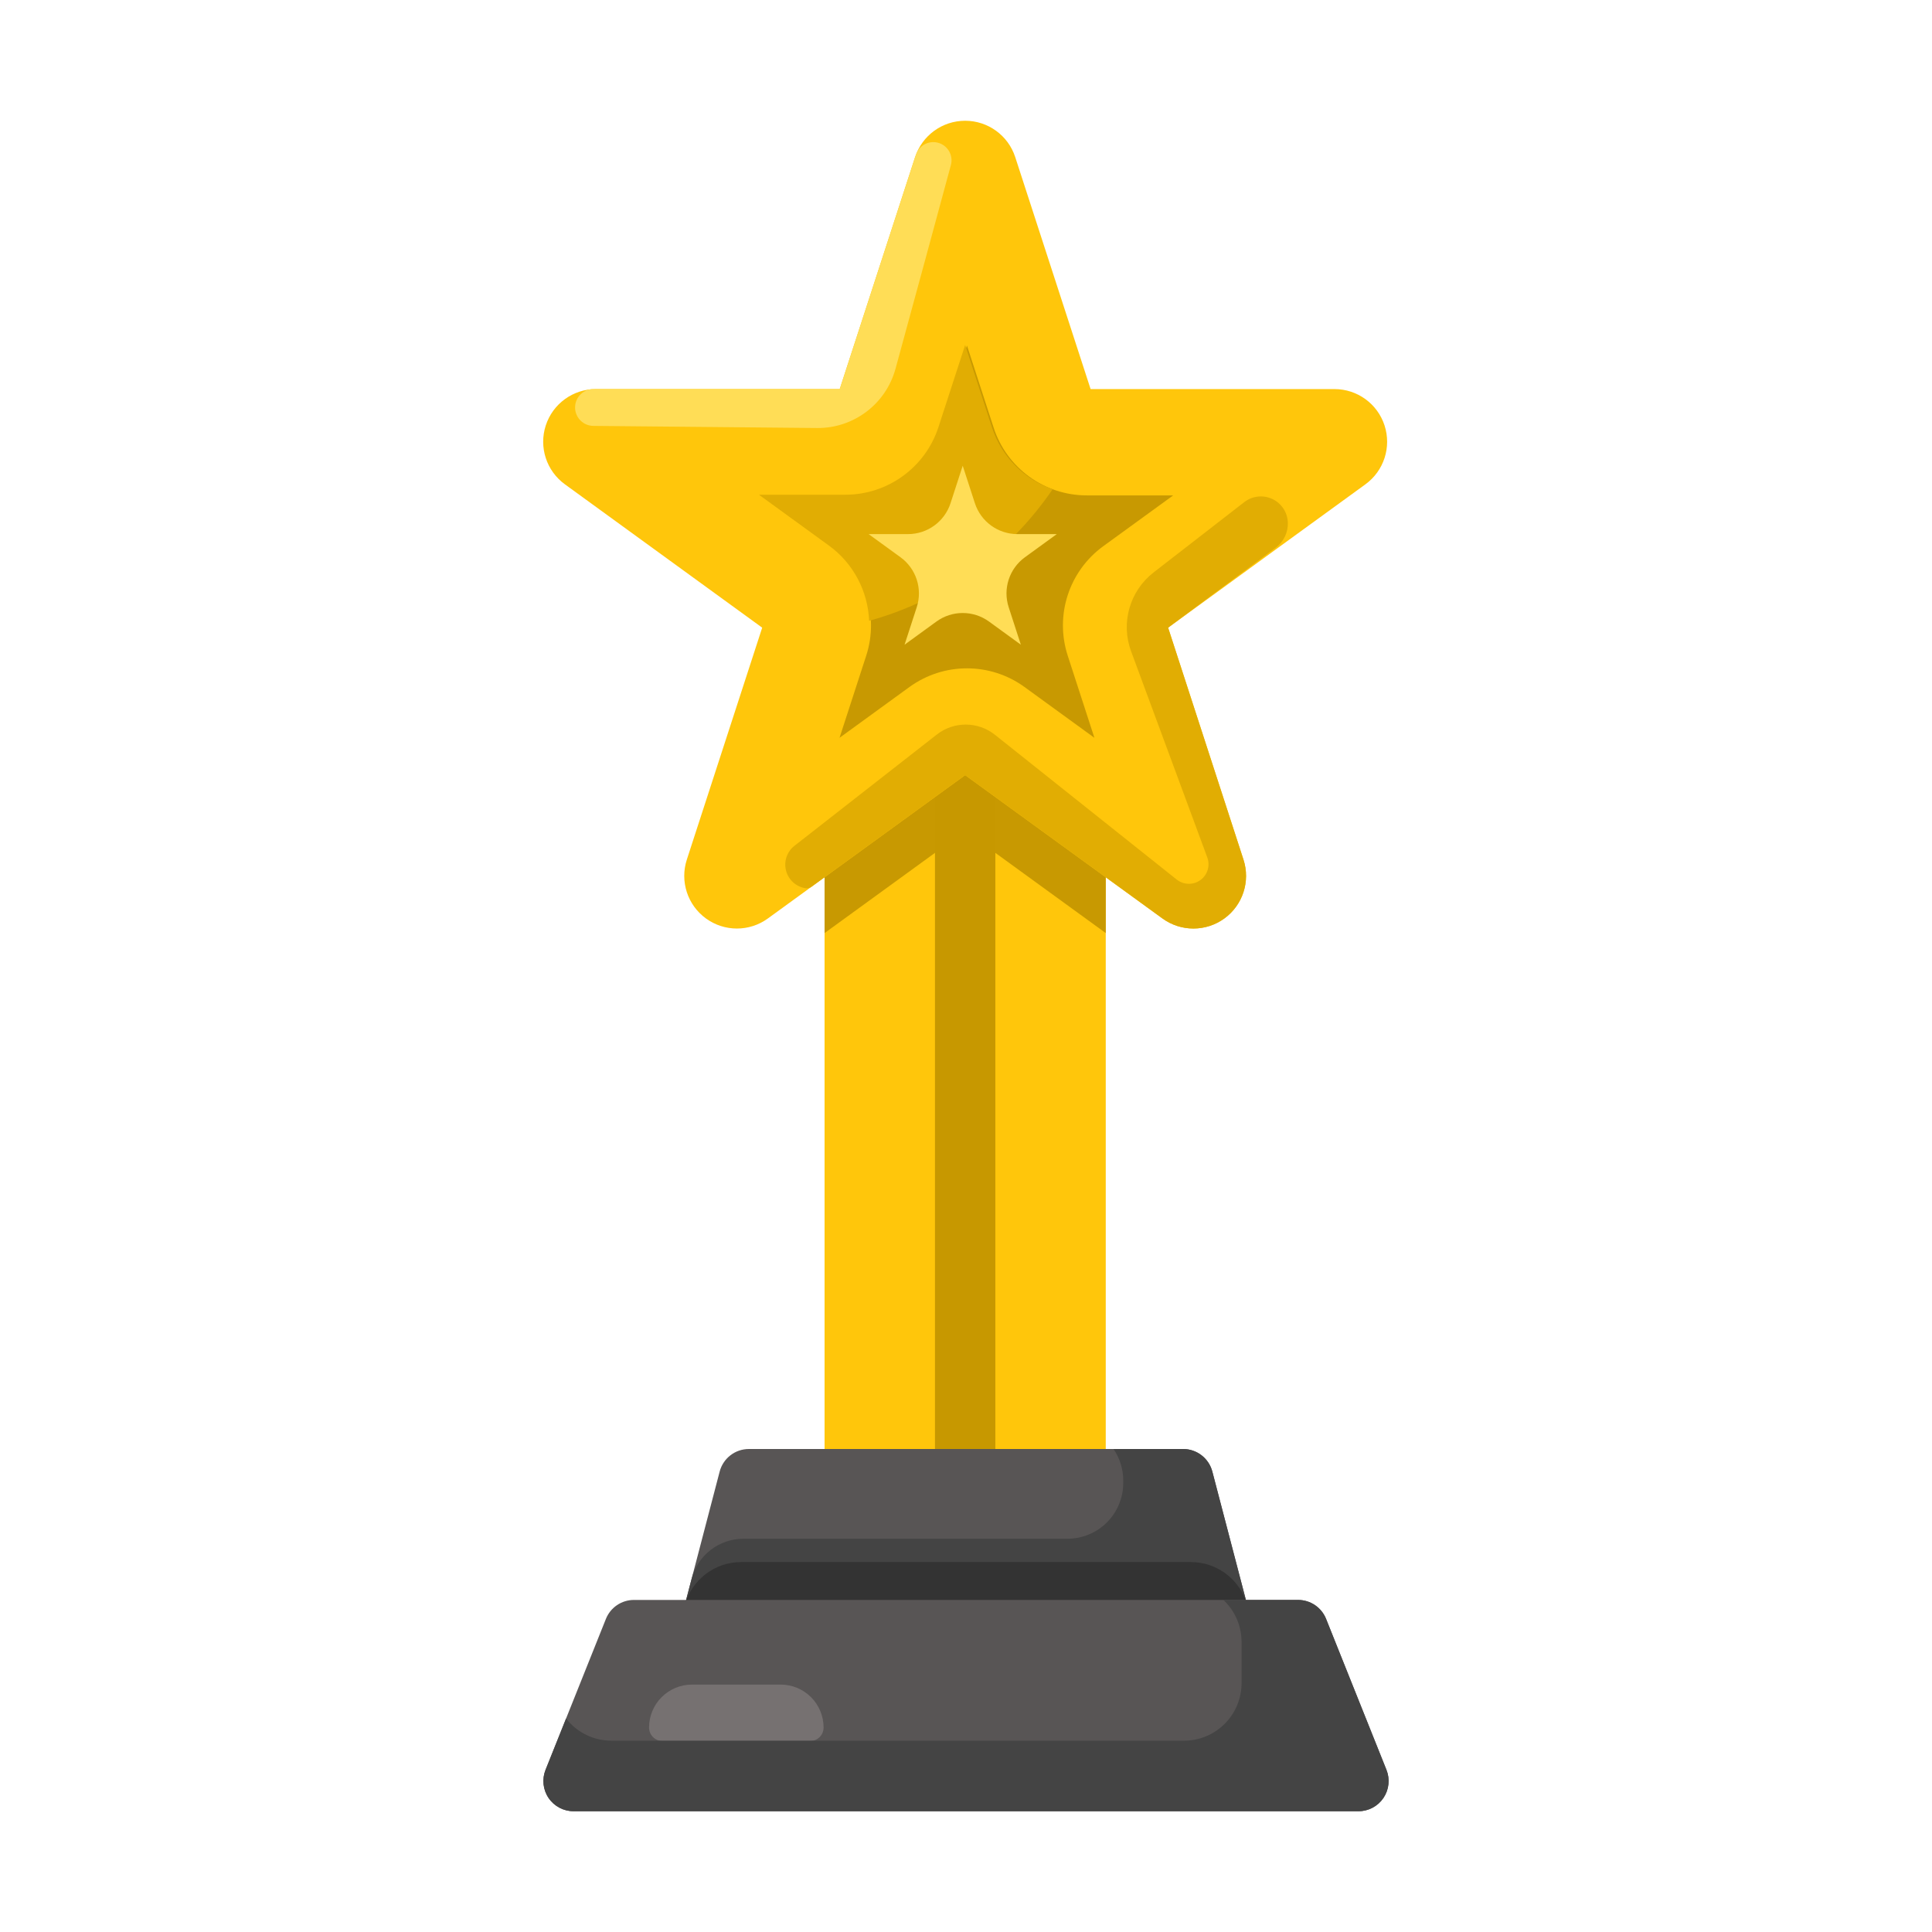 <svg xmlns="http://www.w3.org/2000/svg" fill-rule="evenodd" stroke-linejoin="round" stroke-miterlimit="2" clip-rule="evenodd" viewBox="0 0 128 128" id="trophy"><g transform="translate(-552 -138)"><path fill="#ffc60b" d="M625.259,180.873C625.259,179.768 624.363,178.873 623.259,178.873L608.63,178.873C607.525,178.873 606.63,179.768 606.63,180.873L606.63,236C606.63,237.105 607.525,238 608.63,238L623.259,238C624.363,238 625.259,237.105 625.259,236L625.259,180.873Z"></path><path fill="#c89901" d="M606.63,199.819L606.63,180.873C606.63,179.768 607.525,178.873 608.63,178.873L623.259,178.873C624.363,178.873 625.259,179.768 625.259,180.873L625.259,199.819L615.944,193.052L606.63,199.819Z"></path><path fill="#c79800" d="M617.944,236L617.944,169.01C617.944,167.668 617.048,166.579 615.944,166.579C614.84,166.579 613.944,167.668 613.944,169.01L613.944,236C613.944,237.341 614.84,238.43 615.944,238.43C617.048,238.43 617.944,237.341 617.944,236Z" transform="matrix(1 0 0 .823 0 41.792)"></path><path fill="#585555" d="M632.32,235.494C632.089,234.614 631.294,234 630.385,234L601.615,234C600.706,234 599.911,234.614 599.68,235.494L597.065,245.494C596.908,246.093 597.038,246.732 597.417,247.222C597.796,247.713 598.38,248 599,248L633,248C633.62,248 634.204,247.713 634.583,247.222C634.962,246.732 635.092,246.093 634.935,245.494L632.32,235.494Z"></path><path fill="#444" d="M625.772,234L630.385,234C631.294,234 632.089,234.614 632.32,235.494L634.935,245.494C635.092,246.093 634.962,246.732 634.583,247.222C634.204,247.713 633.62,248 633,248L599,248C598.38,248 597.796,247.713 597.417,247.222C597.038,246.732 596.908,246.093 597.065,245.494C597.065,245.494 597.45,244.022 597.823,242.594C598.232,241.034 599.641,239.945 601.255,239.945C607.59,239.945 622.723,239.945 622.723,239.945C623.703,239.945 624.643,239.556 625.336,238.863C626.028,238.17 626.418,237.231 626.418,236.251C626.418,236.196 626.418,236.141 626.418,236.086C626.418,235.336 626.19,234.61 625.772,234Z"></path><path fill="#333" d="M630.896,241.49C632.658,241.49 634.199,242.68 634.645,244.385C634.809,245.013 634.935,245.494 634.935,245.494C635.092,246.093 634.962,246.732 634.583,247.222C634.204,247.713 633.62,248 633,248L599,248C598.38,248 597.796,247.713 597.417,247.222C597.038,246.732 596.908,246.093 597.065,245.494C597.065,245.494 597.191,245.013 597.355,244.385C597.801,242.68 599.342,241.49 601.104,241.49C607.845,241.49 624.155,241.49 630.896,241.49Z"></path><path fill="#585555" d="M639.857,245.257C639.553,244.498 638.818,244 638,244L594,244C593.182,244 592.447,244.498 592.143,245.257L588.143,255.257C587.897,255.873 587.972,256.572 588.344,257.121C588.716,257.671 589.336,258 590,258L642,258C642.664,258 643.284,257.671 643.656,257.121C644.028,256.572 644.103,255.873 643.857,255.257L639.857,245.257Z"></path><path fill="#767171" d="M606.565,252.242C606.565,251.308 606.265,250.412 605.732,249.752C605.198,249.091 604.474,248.72 603.719,248.72C601.932,248.72 599.635,248.72 597.848,248.72C597.093,248.72 596.369,249.091 595.835,249.752C595.301,250.412 595.002,251.308 595.002,252.242C595.002,252.243 595.002,252.244 595.002,252.245C595.002,252.853 595.4,253.346 595.891,253.346C598.044,253.346 603.522,253.346 605.676,253.346C606.167,253.346 606.565,252.853 606.565,252.245C606.565,252.244 606.565,252.243 606.565,252.242Z" transform="matrix(1 0 0 .808 0 48.642)"></path><path fill="#444" d="M633.053,244L638,244C638.818,244 639.553,244.498 639.857,245.257L643.857,255.257C644.103,255.873 644.028,256.572 643.656,257.121C643.284,257.671 642.664,258 642,258L590,258C589.336,258 588.716,257.671 588.344,257.121C587.972,256.572 587.897,255.873 588.143,255.257L589.503,251.857C589.599,251.979 589.703,252.097 589.814,252.208C590.53,252.924 591.5,253.326 592.512,253.326C601.098,253.326 621.855,253.326 630.441,253.326C631.453,253.326 632.423,252.924 633.139,252.208C633.855,251.492 634.257,250.522 634.257,249.51C634.257,248.62 634.257,247.672 634.257,246.782C634.257,245.77 633.855,244.799 633.139,244.083C633.111,244.055 633.082,244.027 633.053,244Z"></path><path fill="#ffc60b" d="M607.634,163.777L612.627,148.41C613.094,146.973 614.433,146 615.944,146C617.455,146 618.795,146.973 619.262,148.41L624.255,163.777L640.412,163.777C641.924,163.777 643.263,164.75 643.73,166.188C644.197,167.625 643.685,169.199 642.463,170.087L629.391,179.585L634.384,194.952C634.851,196.389 634.339,197.963 633.117,198.852C631.894,199.74 630.239,199.74 629.016,198.852L615.944,189.354L602.872,198.852C601.65,199.74 599.994,199.74 598.772,198.852C597.549,197.963 597.037,196.389 597.504,194.952L602.497,179.585L589.426,170.087C588.203,169.199 587.691,167.625 588.158,166.188C588.625,164.75 589.965,163.777 591.476,163.777L607.634,163.777Z"></path><path fill="#c89901" d="M499.378,174.753L498.14,178.562C497.532,180.433 495.789,181.7 493.821,181.7L489.817,181.7L493.056,184.053C494.648,185.21 495.314,187.26 494.706,189.131L493.469,192.939L496.708,190.585C498.3,189.429 500.455,189.429 502.047,190.585L505.286,192.939L504.049,189.131C503.441,187.26 504.107,185.21 505.699,184.053L508.938,181.7L504.934,181.7C502.967,181.7 501.223,180.433 500.615,178.562L499.378,174.753Z" transform="translate(-97.546 -88.828) scale(1.429)"></path><path fill="#e1ad03" d="M634.437 171.265C634.969 170.853 635.688 170.774 636.297 171.06 636.906 171.347 637.302 171.951 637.323 172.624 637.323 172.626 637.323 172.627 637.323 172.628 637.344 173.278 637.045 173.896 636.523 174.284 634.481 175.801 629.391 179.585 629.391 179.585L634.384 194.952C634.851 196.389 634.339 197.963 633.117 198.852 631.894 199.74 630.239 199.74 629.016 198.852L615.944 189.354C615.944 189.354 607.128 195.76 605.762 196.752 605.649 196.834 605.507 196.869 605.369 196.847 605.368 196.847 605.368 196.847 605.367 196.847 604.744 196.751 604.237 196.294 604.078 195.683 603.918 195.072 604.137 194.426 604.634 194.037 607.444 191.841 611.638 188.563 614.068 186.664 615.201 185.779 616.793 185.786 617.918 186.682 620.801 188.977 626.301 193.358 629.96 196.272 630.416 196.635 631.058 196.649 631.53 196.308 632.002 195.967 632.188 195.353 631.986 194.806 630.483 190.738 628.276 184.77 626.936 181.145 626.241 179.266 626.846 177.153 628.429 175.925 630.232 174.527 632.61 172.682 634.437 171.265zM609.582 179.129C609.504 177.186 608.552 175.331 606.913 174.14L602.284 170.777 608.005 170.777C610.816 170.777 613.308 168.967 614.176 166.294L615.944 160.853 617.712 166.294C618.351 168.259 619.866 169.757 621.74 170.413 618.887 174.609 614.598 177.751 609.582 179.129z"></path><path fill="#ffdd56" d="M499.378,174.753L498.14,178.562C497.532,180.433 495.789,181.7 493.821,181.7L489.817,181.7L493.056,184.053C494.648,185.21 495.314,187.26 494.706,189.131L493.469,192.939L496.708,190.585C498.3,189.429 500.455,189.429 502.047,190.585L505.286,192.939L504.049,189.131C503.441,187.26 504.107,185.21 505.699,184.053L508.938,181.7L504.934,181.7C502.967,181.7 501.223,180.433 500.615,178.562L499.378,174.753Z" transform="translate(290.188 54.917) scale(.652)"></path><path fill="#ffdd56" d="M611.331,162.427C610.694,164.766 608.559,166.38 606.136,166.357C601.847,166.317 595.217,166.254 591.321,166.217C590.663,166.216 590.124,165.695 590.101,165.037C590.079,164.38 590.581,163.822 591.237,163.776C591.318,163.784 591.397,163.777 591.476,163.777L607.634,163.777L612.627,148.41C612.653,148.329 612.682,148.249 612.714,148.171C612.954,147.578 613.614,147.275 614.219,147.479C614.825,147.683 615.167,148.324 614.998,148.941C614.041,152.492 612.41,158.473 611.331,162.427Z"></path></g></svg>